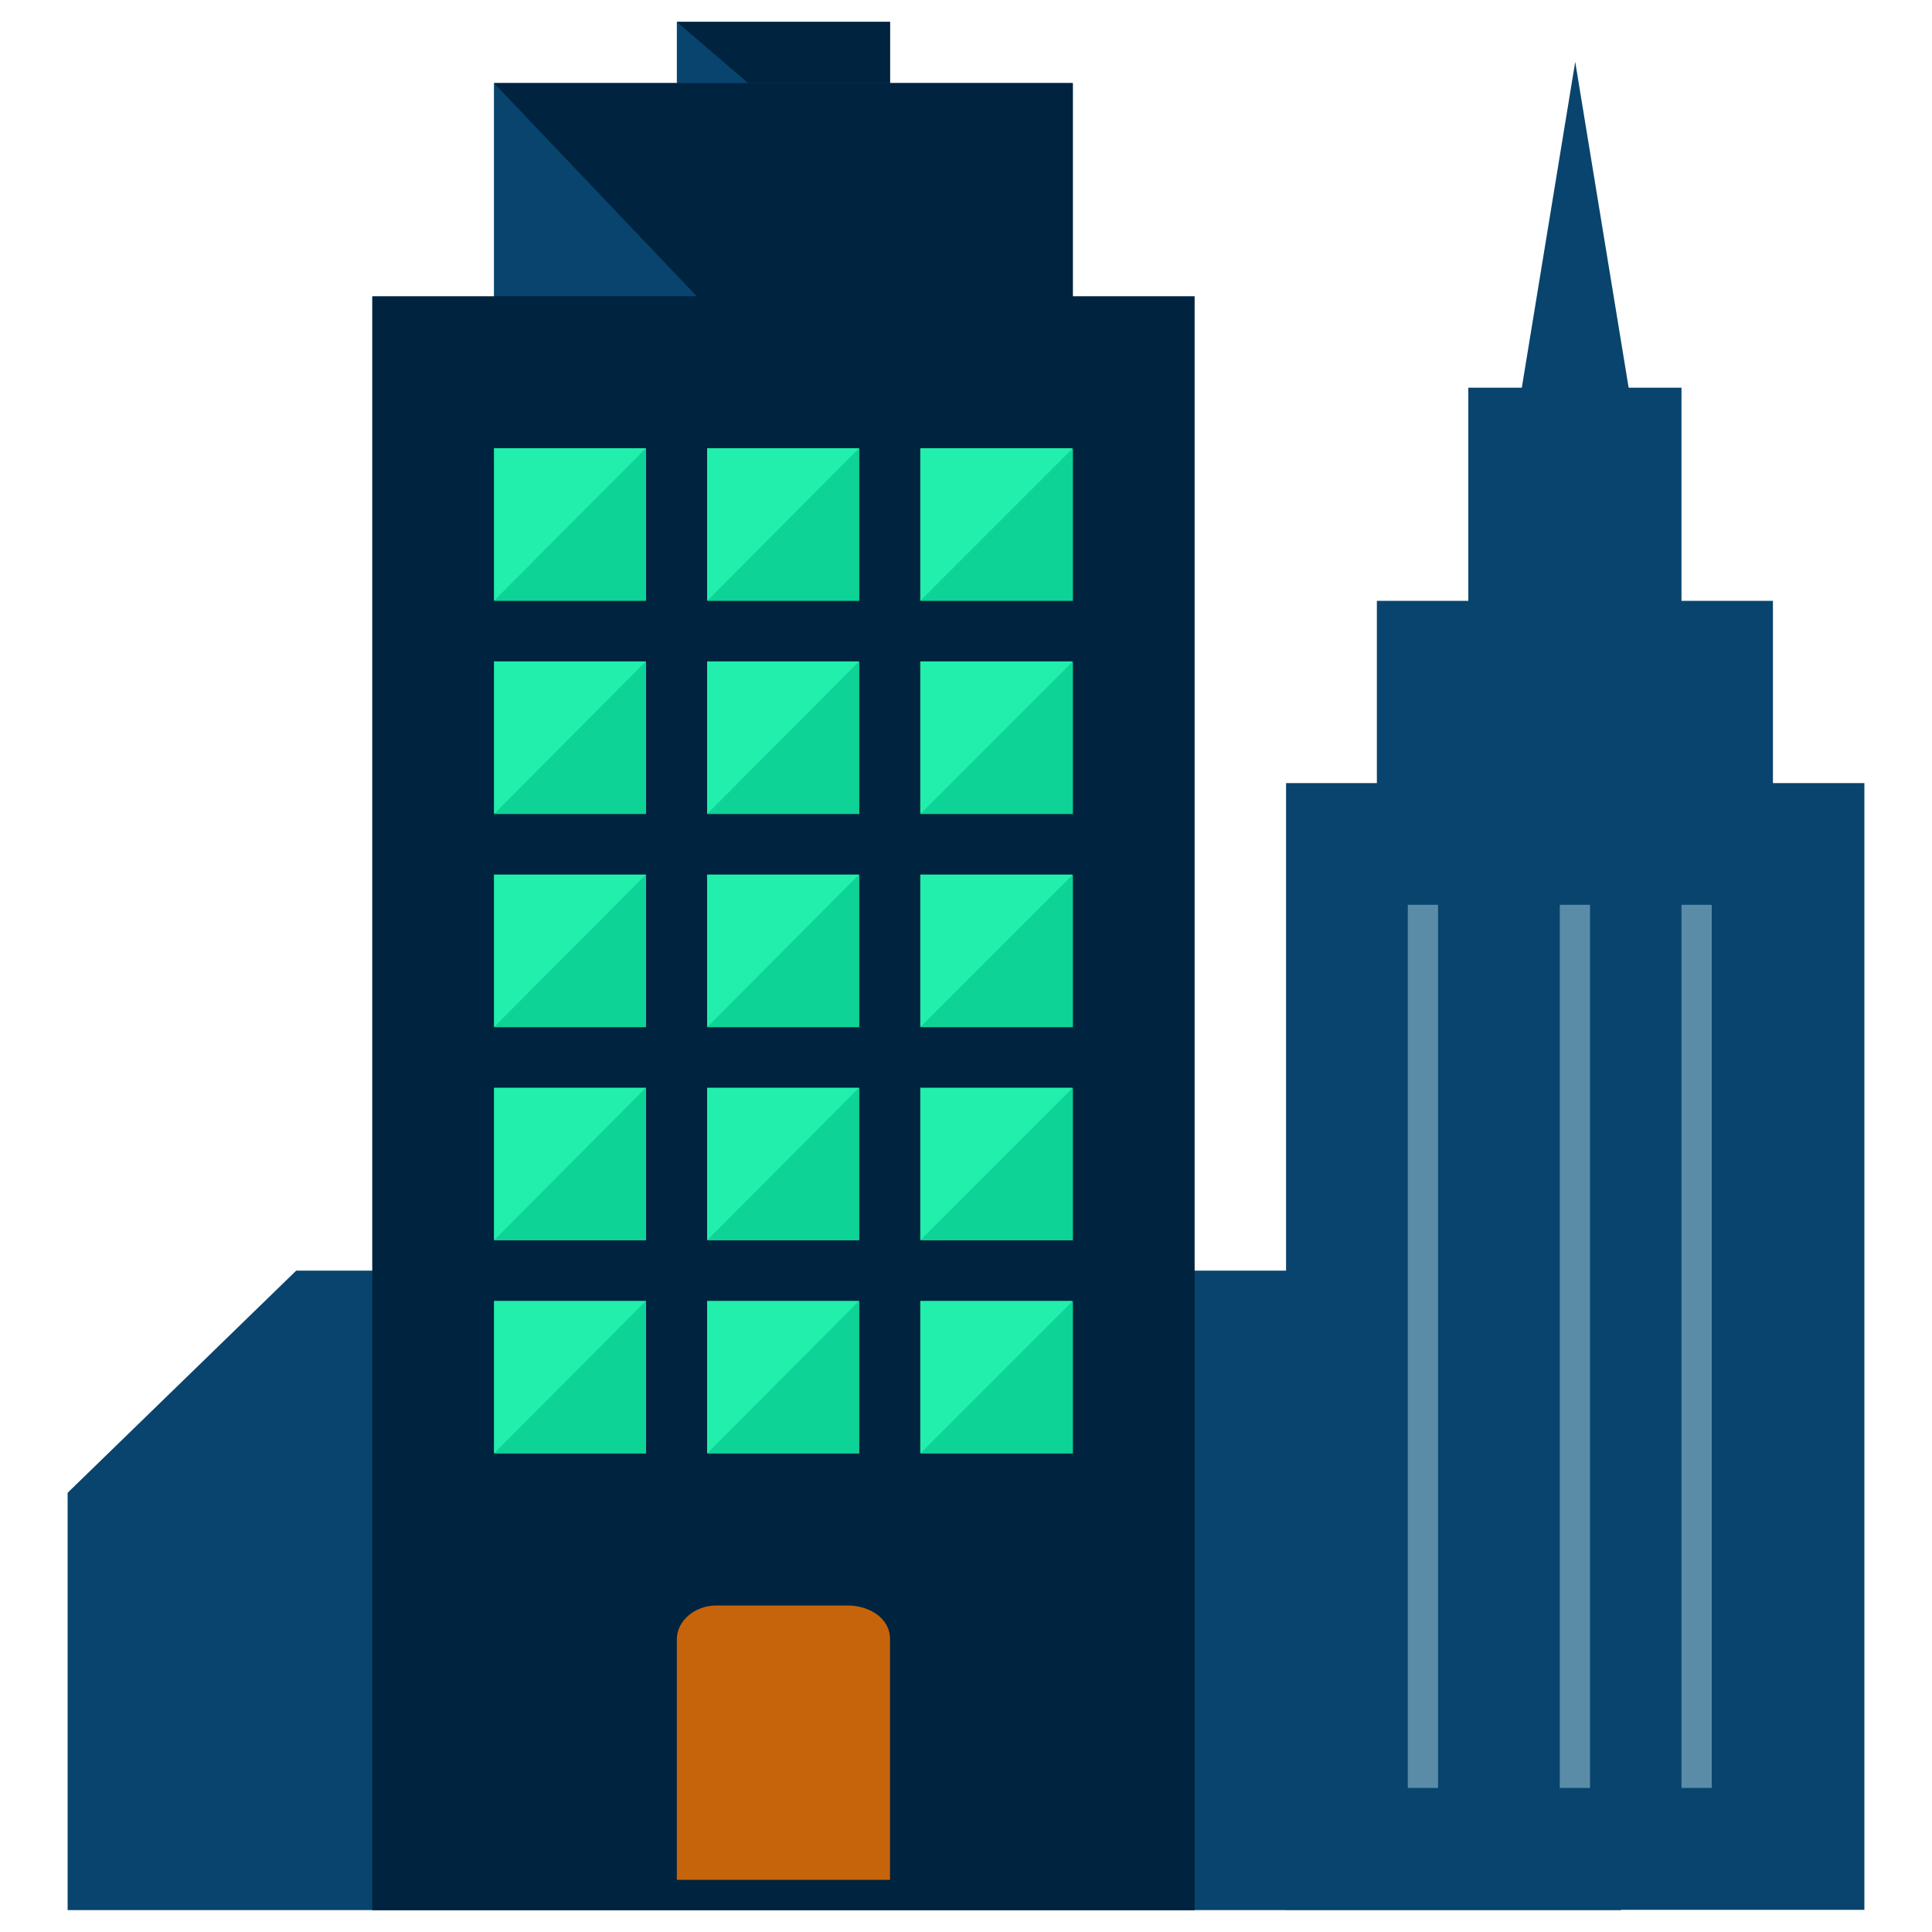 <svg xmlns="http://www.w3.org/2000/svg" viewBox="0 0 300 300"><defs><style>.a{fill:#08446d}.b{fill:#00233f}.c{fill:#22efab}.d{fill:#0dd396}.e{fill:#c6640c}.f{fill:#5a8ca8}</style></defs><title>workingwithagencies</title><path class="a" d="M251.7 296.6H10.5v-64.8L46 197.3h205.7v99.3zM105.1 3.4h33.1v28.37h-33.1z"/><path class="b" d="M105.1 3.4h33.1v28.4"/><path class="a" d="M76.7 12.9h89.8v94.58H76.7z"/><path class="b" d="M76.7 12.9h89.9v94.5"/><path class="b" d="M57.8 46h127.7v250.62H57.8z"/><path class="c" d="M109.8 69.6h23.6v23.64h-23.6z"/><path class="d" d="M133.4 69.6v23.7h-23.6"/><path class="c" d="M109.8 102.7h23.6v23.64h-23.6z"/><path class="d" d="M133.4 102.7v23.7h-23.6"/><path class="c" d="M109.8 135.8h23.6v23.64h-23.6z"/><path class="d" d="M133.4 135.8v23.7h-23.6"/><path class="c" d="M109.8 168.9h23.6v23.64h-23.6z"/><path class="d" d="M133.4 168.9v23.7h-23.6"/><path class="c" d="M109.8 202h23.6v23.64h-23.6z"/><path class="d" d="M133.4 202v23.7h-23.6"/><path class="c" d="M76.7 102.7h23.6v23.64H76.7z"/><path class="d" d="M100.3 102.7v23.7H76.7"/><path class="c" d="M76.7 135.8h23.6v23.64H76.7z"/><path class="d" d="M100.3 135.8v23.7H76.7"/><path class="c" d="M76.7 168.9h23.6v23.64H76.7z"/><path class="d" d="M100.3 168.9v23.7H76.7"/><path class="c" d="M76.7 202h23.6v23.64H76.7z"/><path class="d" d="M100.3 202v23.7H76.7"/><path class="c" d="M76.7 69.6h23.6v23.64H76.7z"/><path class="d" d="M100.3 69.6v23.7H76.7"/><path class="c" d="M142.9 69.6h23.6v23.64h-23.6z"/><path class="d" d="M166.6 69.6v23.7h-23.7"/><path class="c" d="M142.9 102.7h23.6v23.64h-23.6z"/><path class="d" d="M166.6 102.7v23.7h-23.7"/><path class="c" d="M142.9 135.8h23.6v23.64h-23.6z"/><path class="d" d="M166.6 135.8v23.7h-23.7"/><path class="c" d="M142.9 168.9h23.6v23.64h-23.6z"/><path class="d" d="M166.6 168.9v23.7h-23.7"/><path class="c" d="M142.9 202h23.6v23.64h-23.6z"/><path class="d" d="M166.6 202v23.7h-23.7"/><path class="e" d="M138.2 291.9v-37.4c0-3.3-3.3-5.2-6.6-5.2h-20.4c-3.3 0-6.1 2.4-6.1 5.2v37.4h33.1z"/><path class="a" d="M199.7 121.6h89.8v174.96h-89.8z"/><path class="a" d="M213.8 93.3h61.5v66.2h-61.5z"/><path class="a" d="M228 60.2h33.1v61.47H228z"/><path class="a" d="M225.7 124.9L244.6 9.6l18.9 115.3-18.9 19-18.9-19z"/><path class="f" d="M218.6 140.5h4.7v137.13h-4.7zM242.2 140.5h4.7v137.13h-4.7zM261.1 140.5h4.7v137.13h-4.7z"/></svg>